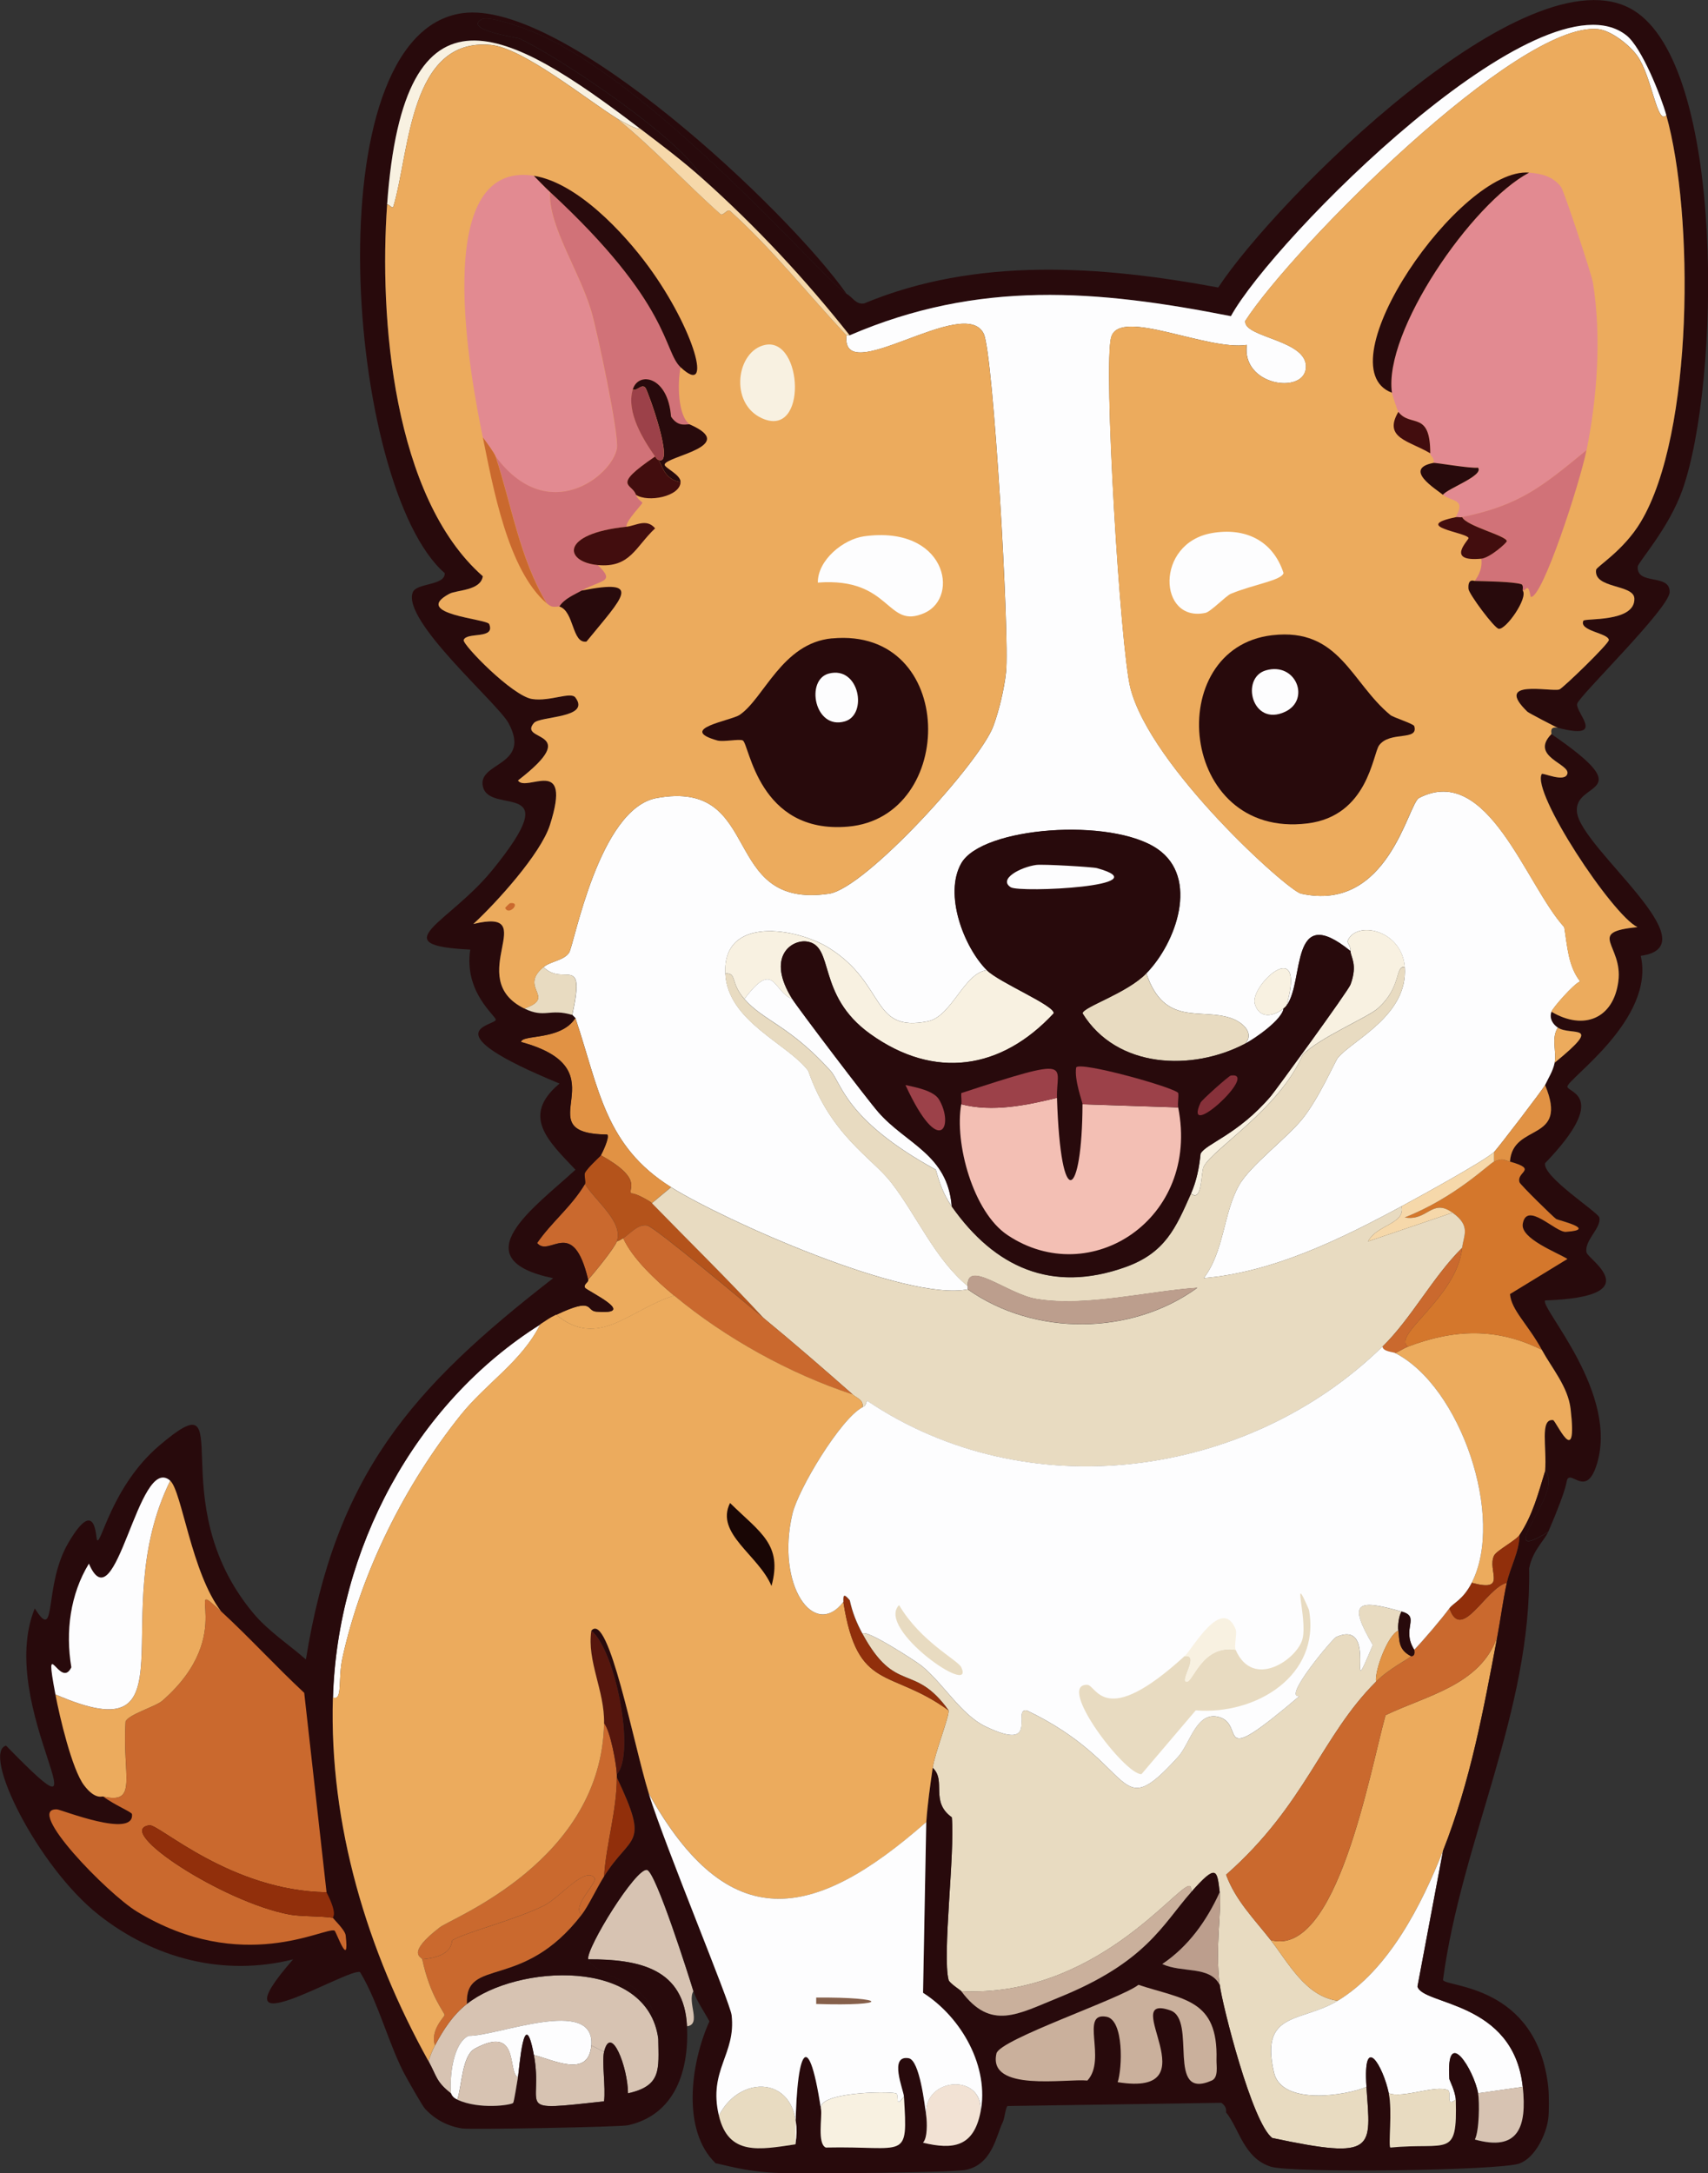 <?xml version="1.0" encoding="UTF-8"?>
<svg id="_레이어_2" data-name="레이어_2" xmlns="http://www.w3.org/2000/svg" viewBox="0 0 304.52 387.4"><rect x="0" y="0" width="304.52" height="387.4" fill="#333333" stroke="none"/>
  <defs>
    <style>
      .cls-1 {
        fill: #87313a;
      }

      .cls-2 {
        fill: #e19244;
      }

      .cls-3 {
        fill: #f2e2d4;
      }

      .cls-4 {
        fill: #d17278;
      }

      .cls-5 {
        fill: #280a0c;
      }

      .cls-6 {
        fill: #f6d8aa;
      }

      .cls-7 {
        fill: #e8dbc1;
      }

      .cls-8 {
        fill: #f3bfb4;
      }

      .cls-9 {
        fill: #9c4149;
      }

      .cls-10 {
        fill: #d4772c;
      }

      .cls-11 {
        fill: #ecab5d;
      }

      .cls-12 {
        fill: #cab09c;
      }

      .cls-13 {
        fill: #e28a91;
      }

      .cls-14 {
        fill: #912f0b;
      }

      .cls-15 {
        fill: #d7c3b2;
      }

      .cls-16 {
        fill: #420d0e;
      }

      .cls-17 {
        fill: #fdfdfe;
      }

      .cls-18 {
        fill: #56160d;
      }

      .cls-19 {
        fill: #bc9e8d;
      }

      .cls-20 {
        fill: #190605;
      }

      .cls-21 {
        fill: #f8f1e1;
      }

      .cls-22 {
        fill: #b4531b;
      }

      .cls-23 {
        fill: #86604b;
      }

      .cls-24 {
        fill: #ca692e;
      }
    </style>
  </defs>
  <g id="_레이어_1-2" data-name="레이어_1">
    <g>
      <path class="cls-5" d="M277.74,129.72c-.3-.08-5.18-2.63-5.4-2.84-6.17-5.95,4.14-3.5,5.69-3.98.6-.18,8.88-8.19,8.82-8.82-.12-1.25-5.34-1.59-4.55-3.41.04-.54,9.26.37,9.1-3.98-.1-2.59-7.32-1.7-6.82-5.12.08-.58,4.89-3.4,7.96-8.53,9.46-15.78,9.5-54.93,4.55-72.51-.99-3.51-4.39-12.06-7.11-14.22-15.07-11.95-63.02,36.38-70.52,50.05-23.94-4.72-45-6.47-67.96,3.41-7.9-9.98-16.66-19.39-26.16-27.87-3.44-6.93-25.75-21.8-32.7-25.02-.42-.2-9.9-1.52-6.82-3.41,1.19-.73,6.38,1.12,7.96,1.71,22.05,8.2,53.57,45.3,57.16,47.2,1.11.59,1.61,1.95,3.13,1.71,20.04-8.35,42.24-6.72,63.13-2.84,10.09-15.42,55.2-60.67,73.93-49.48,16.59,9.91,15.57,66.67,8.82,85.59-2.48,6.94-7.91,12.86-7.96,13.65-.22,3.4,5.81,1.16,5.69,4.55-.11,2.95-16.28,18.63-16.49,19.91-.28,1.63,5.31,6.52-3.41,4.27Z"/>
      <path class="cls-5" d="M276.61,130.86c16.24,11.12,3.88,8.21,4.55,13.93.76,6.5,24.19,23.85,11.37,25.59,2.59,11.32-13.08,21.92-13.08,23.32,0,1.08,7.64,1.58-3.98,13.65-.44,2.44,9.43,8.71,9.67,9.67.45,1.83-2.75,4.11-2.27,6.26.27,1.22,11.28,7.89-7.39,8.53-1.02,1.22,13.47,16.72,9.1,29.57-1.82,5.34-4.3.93-5.12,2.27-.27.44.23.92-3.41,9.38-8.81,5.48-.46-4.04,0-8.25.25-2.27-.58-2.43-.57-2.56.36-4.23-.97-9.35,1.42-9.1.53.05,4.42,9.16,3.13-1.99-.46-3.95-3.33-7.24-5.12-10.52-2.51-4.61-5.43-7.04-5.69-9.95l10.24-6.26c-1.84-1.16-8.4-3.61-7.96-6.26.69-4.14,5.84,1.54,7.68,1.42,5.87-.37-1.43-2.09-1.71-2.27-.53-.35-6.39-6.1-6.54-6.54-.67-1.92,3.43-2.25-1.71-3.7.47-7.02,10.57-3.32,6.26-13.65.63-1.35,1.4-2.47,1.71-3.98,8.92-7.29,2.95-4.68.57-6.26-.81-.53-1.58-1.56-1.14-2.84,5.75,3.41,11.07,1.26,11.94-5.4.86-6.56-5.87-8.76,3.41-9.67-4.49-2.16-18.97-24.07-17.06-27.3.16-.28,4.04,1.56,4.55,0,.59-1.82-6.77-3.07-2.84-7.11Z"/>
      <path class="cls-17" d="M297.08,20.53c-1.61,1.89-2.56-6.85-5.12-10.52-1.36-1.95-4.74-4.63-7.11-4.83-14.4-1.25-54.36,38.92-62.84,52.04-.28,3.04,11.48,3.34,10.81,8.53-.6,4.57-11.49,2.92-10.52-4.27-7.08,1.09-22.58-6.67-24.17-1.42-1.47,4.82,1.62,55.48,3.41,62.56,3.58,14.15,28.07,36.16,30.43,36.68,15.61,3.44,19.03-16.02,21.04-17.06,12.25-6.33,19.02,15.49,25.88,23.03.58,3.46.7,6.91,2.84,9.67-1.21.49-4.89,4.75-5.12,5.4-.45,1.28.33,2.31,1.14,2.84-1.24,1.9-.17,4.3-.57,6.26-.31,1.51-1.07,2.63-1.71,3.98-.32.68-8.54,11.44-9.1,11.94-1.86,1.67-13.12,7.85-16.49,9.67-10.82,5.83-22.84,11.75-35.26,12.8,3.65-4.78,3.46-11.46,6.26-16.49,1.99-3.58,8.58-8.44,11.37-11.94,2.97-3.72,5.78-10.22,6.26-10.81,2.54-3.14,12.58-7.54,11.94-16.21-.47-6.34-7.94-8.23-9.95-5.12-.63.97.3.9.28,2.27-10.92-8.9-8.17,5.3-11.37,9.67,3.53-12.84-6.62-3.54-5.69-.28.82,2.84,3.44,2.23,5.12.85-.25,2-5.07,5.33-6.82,6.26,1.67-1.85-.4-3.82-2.56-4.55-5.44-1.85-11.84,1.56-15.07-7.96,5.32-5.43,9.48-17.03,1.99-22.18-8.24-5.66-31.27-3.95-34.98,2.56-3.13,5.49.43,14.92,4.55,19.05-4.07.45-6.24,8.23-10.52,9.1-10.24,2.07-7.35-6.64-17.63-13.08-5.66-3.54-19-5.88-18.48,4.55.42,8.57,11.19,12.53,14.79,17.35,4.02,11.55,11.4,15.53,14.79,19.91,4.67,6.04,7.71,13.51,13.65,18.48v.57c-11.05,2.22-43.57-12.36-52.89-18.2-11.82-7.41-12.83-17.47-17.06-30.14l-.57-.57c2.43-11.13-1.48-4.94-5.12-8.53,1.23-1.03,3.64-1.18,4.55-2.56.91-1.38,5.31-25.72,15.64-27.58,19.2-3.46,11.08,19.93,30.71,17.06,6.47-.94,26.86-23.34,29.29-29.86,1.03-2.78,1.97-6.74,2.27-9.67.66-6.21-2.26-56.72-3.98-60.29-3.43-7.12-25.56,9.98-24.46.28h.57c22.96-9.89,44.02-8.13,67.96-3.41,7.5-13.67,55.45-62,70.52-50.05,2.72,2.15,6.12,10.7,7.11,14.22Z"/>
      <path class="cls-15" d="M117.36,363.47c.06,5.37.64,8.33-5.4,9.67-.02-4.68-3.04-12.49-4.27-7.39l-2.27-1.14c.71-8.88-16.86-1.59-21.9-1.71-2.82,1.43-3.35,7.35-3.13,10.24-2.7-2.11-2.52-3.05-3.98-5.69.18-.77.78-2.18,1.14-2.84,1.52-2.81,3.12-5.36,5.69-7.39,8.84-7.02,32.24-8.42,34.12,6.26Z"/>
      <path class="cls-15" d="M123.62,354.94c-1.14,1.96,1.51,5.92-1.14,6.26-.49-10.25-8.41-11.98-17.63-11.94-.37-1.96,8.58-16.47,10.52-15.92,1.57.45,7.42,18.88,8.25,21.61Z"/>
      <path class="cls-17" d="M59.35,302.62c.78-26.34,14.44-52.37,36.97-66.54-3.27,6.61-9.66,10.5-14.22,16.21-9.83,12.31-17.65,27.79-21.04,43.22-.86,3.91.1,7.71-1.71,7.11Z"/>
      <path class="cls-2" d="M119.64,211.62l-3.41,2.84c-.3-.31-2.91-1.83-3.7-1.71-.63-.91,2.2-2.59-5.4-6.82.33-.61,1.57-3.17,1.14-3.7-15.2-.15,3.26-11.43-15.36-16.49.06-1.4,7.05-.18,9.67-4.27,4.23,12.67,5.24,22.73,17.06,30.14Z"/>
      <path class="cls-22" d="M116.23,214.46c6.63,6.82,13.46,13.48,19.91,20.47-2.57-2.12-19.45-16.28-20.76-16.49-1.68-.27-3.01,1.49-4.27,2.27-.33.2-.75.48-1.14.57,1.24-3.48-3.87-7.25-5.69-10.24.19-.33-.2-1.62,0-1.99.54-1.01,2.74-2.94,2.84-3.13,7.6,4.24,4.77,5.92,5.4,6.82.79-.12,3.4,1.4,3.7,1.71Z"/>
      <path class="cls-11" d="M120.21,230.96c-7.95,2.45-13.46,9.67-21.04,3.41,6.84-3.24,5.24-.72,7.11-.57,7.8.65-1.77-3.76-1.99-4.27-.29-.67.68-.95.57-1.42,1.26-1.39,4.7-5.66,5.12-6.82.39-.09.81-.36,1.14-.57,1.69,3.73,5.96,7.62,9.1,10.24Z"/>
      <path class="cls-17" d="M105.42,364.61c-.47,5.93-6.85,2.51-10.24,1.71-1.76-9.51-2.59,2.5-2.84,3.98-1.93-.93.41-9.49-7.68-5.12-2.32,1.26-2.31,6.74-3.13,9.1-1.03-.47-1.07-1.09-1.14-1.14-.22-2.88.31-8.81,3.13-10.24,5.04.12,22.6-7.17,21.9,1.71Z"/>
      <path class="cls-24" d="M109.97,221.29c-.42,1.17-3.86,5.43-5.12,6.82-2.71-11.47-6.87-3.86-9.1-6.54,2.64-3.82,6.08-6.41,8.53-10.52,1.82,2.99,6.93,6.76,5.69,10.24Z"/>
      <path class="cls-15" d="M107.7,365.75c-.42,1.76.31,6.3,0,8.82-16.6,1.8-10.72,1.43-12.51-8.25,3.39.8,9.76,4.23,10.24-1.71l2.27,1.14Z"/>
      <path class="cls-5" d="M150.92,52.38c-3.59-1.91-35.11-39-57.16-47.2-1.58-.59-6.78-2.43-7.96-1.71-3.08,1.89,6.4,3.22,6.82,3.41,6.95,3.23,29.26,18.09,32.7,25.02-3.71-3.31-7.44-6.1-11.37-9.1-23.33-17.76-41.92-28.28-44.93,13.65-1.44,20.13,1.06,52.19,17.06,66.26-.37,2.6-4.68,2.43-5.97,3.13-6.83,3.68,6.72,4.44,7.11,5.4,1.14,2.79-4.05,1.35-4.55,2.84-.26.78,8.68,10,12.23,10.52,3.18.47,6.86-1.37,7.68-.28,2.82,3.73-6.29,3.28-7.39,4.55-2.95,3.42,9.01,1.07-2.84,10.24,1.44,2.25,9.75-4.74,5.69,7.96-1.64,5.12-9.48,13.78-13.65,17.63,12.53-3.03-1.96,9.64,9.1,15.07,3.65,1.79,4.48-.06,8.53,1.14l.57.57c-2.61,4.09-9.61,2.87-9.67,4.27,18.62,5.07.16,16.34,15.36,16.49.43.52-.81,3.08-1.14,3.7-.1.19-2.31,2.12-2.84,3.13-.2.37.19,1.67,0,1.99-2.45,4.11-5.89,6.7-8.53,10.52,2.23,2.68,6.39-4.93,9.1,6.54.11.48-.86.75-.57,1.42.22.5,9.79,4.92,1.99,4.27-1.87-.16-.27-2.67-7.11.57-1.35.64-1.7.99-2.84,1.71-22.53,14.17-36.19,40.2-36.97,66.54-.67,22.74,6.11,45.13,17.06,64.84,1.46,2.63,1.28,3.58,3.98,5.69.06.05.11.67,1.14,1.14,3.92,1.8,9.59.97,9.95.57.16-.17.72-3.74.85-4.55.25-1.49,1.09-13.49,2.84-3.98,1.79,9.68-4.09,10.04,12.51,8.25.31-2.52-.42-7.06,0-8.82,1.23-5.09,4.24,2.72,4.27,7.39,6.04-1.34,5.47-4.3,5.4-9.67-.13-11.33-10.48-10.21-12.51-14.22,9.22-.04,17.14,1.7,17.63,11.94.37,7.83-2.08,15.74-10.52,17.63-1.44.32-28.11.8-29.57.57-2.6-.41-4.72-1.53-6.54-3.41-.55-.57-2.79-4.59-3.41-5.69-3.01-5.35-4.9-13.26-8.25-18.77-2.13-.84-26.57,14.41-11.94-2.27-12.42,3.11-24.8-.14-34.69-7.96-10.94-8.65-20.87-28.9-16.49-30.14,19.94,20.47-2.09-6.82,5.12-24.46,4.04,6.39,1.47-3.95,5.97-11.66,4.93-8.44,4.9-1,5.12-.57.66,1.27,2.56-9.5,11.09-16.78,14.91-12.71-.1,9.63,16.78,29.86,2.65,3.18,6.29,5.54,9.38,8.25,5.31-32.92,18.7-48.26,44.08-67.96-16.58-3.46-3.12-12.78,3.98-19.34-4.85-5.12-9.76-9.58-2.84-15.36-23.33-9.61-11.49-10.28-11.37-11.37.07-.69-5.71-4.86-4.55-12.51-15.73-.76-3.82-4.61,3.98-14.22,13.46-16.57-.41-9.62-1.71-14.79-1.11-4.44,8.75-3.64,4.55-11.37-1.95-3.59-19.06-18.27-17.06-23.32.67-1.69,5.82-1.15,5.69-3.41-17.49-15.15-23.74-96.06,3.13-99.81,18.12-2.53,58.03,35.13,68.53,50.05Z"/>
      <path class="cls-24" d="M39.45,287.26c5.04,4.64,9.76,9.82,14.79,14.5l3.98,35.55c-17.11-.25-29.87-12.16-31.56-11.94-6.58.84,13.14,13.74,25.02,15.92,1.95.36,5.47.23,7.68.57.05.19,2.17,2.17,2.27,3.13.72,6.28-1.7-.73-1.99-.85-1.7-.7-16.49,8.01-35.26-3.41-5.18-3.15-20.11-18.45-14.22-18.2.73.03,13.83,5.28,13.37.85-.04-.39-3.1-1.6-5.12-3.13,6.28,1.44,3.38-3.61,3.98-13.37.45-1.24,5.38-2.68,6.54-3.7,13.97-12.18,3.13-22.74,10.52-15.92Z"/>
      <path class="cls-11" d="M39.45,287.26c-7.39-6.81,3.45,3.75-10.52,15.92-1.16,1.02-6.09,2.46-6.54,3.7-.61,9.76,2.3,14.8-3.98,13.37-.16-.12-1.39.66-3.41-1.99-2.17-2.84-4.38-12.29-5.12-16.21,25.36,10.99,8.65-14.12,20.47-38.1,2.07,1.83,3.78,16.44,9.1,23.32Z"/>
      <path class="cls-17" d="M30.35,263.94c-11.83,23.99,4.89,49.09-20.47,38.1-2.14-11.27.86-.73,2.84-4.83-1.07-6.36-.2-13.03,3.13-18.48,4.83,11.26,8.77-19.86,14.5-14.79Z"/>
      <path class="cls-14" d="M58.22,337.31c2.05,4.03,1.08,4.32,1.14,4.55-2.21-.34-5.73-.21-7.68-.57-11.88-2.18-31.6-15.09-25.02-15.92,1.69-.21,14.46,11.69,31.56,11.94Z"/>
      <path class="cls-21" d="M113.95,22.8c.2.71-3.34-1.31-3.98-1.71-5.38-3.33-16.69-12.54-22.46-13.08-14.52-1.36-14.48,19.07-17.35,28.72-.2.69-.66-.34-1.14-.28,3.01-41.93,21.6-31.41,44.93-13.65Z"/>
      <path class="cls-15" d="M92.34,370.3c-.14.81-.7,4.38-.85,4.55-.36.4-6.03,1.23-9.95-.57.82-2.36.81-7.84,3.13-9.1,8.09-4.37,5.75,4.19,7.68,5.12Z"/>
      <path class="cls-7" d="M102.01,180.91c-4.05-1.2-4.88.65-8.53-1.14,5.86-2.06-1.12-3.6,3.41-7.39,3.64,3.59,7.54-2.6,5.12,8.53Z"/>
      <path class="cls-7" d="M249.88,287.26c-.49.8-.7,2.54-.57,3.41-1.83.72-4.23,7.04-3.98,9.1-9.8,9.78-12.54,21.91-26.73,34.41,1.69,4.6,5.05,7.93,7.96,11.66,3.23,4.14,6.21,10,11.94,10.81-6.55,3.95-13.94,1.79-11.37,12.8,1.38,5.93,12.8,4.12,16.49,2.56.75,11.01,1.91,13.07-16.78,9.1-3.61-2.61-8.93-23.73-9.38-27.3-.86-6.71.39-13.23,0-16.49-.48-4-.52-5.21-5.12,0,.02-.42.1-1.12-.28-1.14-2.31-.09-16.89,19.94-40.66,18.77-.1-.13-2.13-1.44-2.27-1.99-1.16-4.39,1.15-22.67.57-29.01-3.93-2.8-.93-6.54-3.41-8.82.37-2.61,2.97-9.13,2.84-10.24-6.19-8.64-9.41-2.71-15.36-13.65.43-1.02,9.61,4.95,10.52,5.69,3.84,3.11,7.05,8.73,11.37,10.81,9.95,4.78,4.64-3.24,7.39-2.84,19.99,9.56,15.66,20.76,27.01,8.25,2.09-2.3,3.23-8.05,7.11-7.11,5.28,1.29-1.46,9.88,14.5-3.7-3.15.52,5.91-10.24,6.54-10.52,7.93-3.5,1.34,13.86,6.54,1.42-4.47-7.65-2.89-8.25,5.12-5.97Z"/>
      <path class="cls-11" d="M257.27,329.92c-3.76,9.53-9.68,21.25-18.77,26.73-5.74-.8-8.71-6.67-11.94-10.81,11.79,3.21,17.64-29.91,20.47-40.1,7.27-3.51,16.87-5.31,19.91-13.93-2.45,13.01-4.76,25.68-9.67,38.1Z"/>
      <path class="cls-24" d="M268.65,282.14c-.69,3.17-1.1,6.46-1.71,9.67-3.04,8.62-12.64,10.42-19.91,13.93-2.83,10.19-8.69,43.3-20.47,40.1-2.92-3.73-6.28-7.06-7.96-11.66,14.19-12.5,16.93-24.63,26.73-34.41,2.39-2.38,5.73-3.99,6.26-4.55.04-.05.78.17.57-1.14,1.61-1.68,4.97-5.63,6.26-7.39,2.14,6.17,6.48-3.61,10.24-4.55Z"/>
      <path class="cls-17" d="M271.49,372l-7.96,1.14c-.72-4.14-5.77-12.32-5.12-2.56.01.19,1.1,2.31,1.14,3.7-1.94,1.44-.65-1.38-1.42-1.71-2.25-.95-7.94,1.52-10.52.57-1.01-4.85-4.65-11.02-3.98-1.14-3.69,1.56-15.11,3.37-16.49-2.56-2.57-11,4.82-8.85,11.37-12.8,9.09-5.48,15.01-17.2,18.77-26.73l-4.55,24.17c.89,3.38,17.13,2.49,18.77,17.91Z"/>
      <path class="cls-11" d="M274.9,240.63c1.79,3.28,4.66,6.57,5.12,10.52,1.3,11.15-2.6,2.05-3.13,1.99-2.4-.25-1.07,4.87-1.42,9.1-1.23,4.03-2.19,7.79-4.55,11.37-.67,1.02-4.11,2.77-4.55,3.7-1.26,2.64,2.5,6.59-3.98,4.83,5.97-11.62-1.98-35.01-13.65-40.95.77-.31,1.5-.84,2.27-1.14,8.23-3.15,15.92-3.43,23.89.57Z"/>
      <path class="cls-5" d="M276.04,273.04c-.67,1.57-2.76,3.24-3.41,6.54.45,25.47-12.05,48.5-15.36,73.37.62,1.3,16.73.79,18.77,19.05.14,1.29.16,4.45,0,5.69-.36,2.77-2.33,6.93-5.12,7.96-3.47,1.29-40.7,1.75-44.36.57-4.86-1.56-5.63-6.84-7.96-9.67-.06-.07.29-.93-.85-1.71l-38.1.57c-.37.19-.53,2.19-.85,2.84-1.15,2.3-1.83,7.52-6.54,8.53-2.49.53-27.89.71-33.27.57-6.09-.16-10.51-1.67-11.37-1.71-6.12-5.8-4.5-17.89-1.14-25.31-.83-1.62-2.34-3.72-2.84-5.4-.83-2.73-6.67-21.17-8.25-21.61-1.94-.55-10.89,13.96-10.52,15.92,2.03,4,12.38,2.89,12.51,14.22-1.88-14.67-25.29-13.27-34.12-6.26-.34-8.48,9.92-2.17,20.47-15.92,1.19-1.55,2.65-4.71,3.98-6.82,4.87-7.73,8.2-5.12,2.27-17.63,0-.19,0-.38,0-.57,3.36-3.63-.24-22.13-4.55-25.59,3.09-3.56,7.53,20.35,10.24,29.01,3.01,9.64,14.52,37.25,14.79,39.53.82,6.99-4.2,9.79-2.27,17.91,1.7,7.19,7.19,6.08,13.65,5.12-.06-16.14,2.15-22.11,4.55-6.26.22,1.45-.69,6.14.85,6.82,14.36-.32,14.65,2.57,13.93-9.1-.07-1.17-2.75-7.43.85-6.82,1.97.33,2.86,8.39,3.13,10.24.17,1.19.25,3.98-.57,4.83,5.42,1.3,9,.72,10.24-5.4,1.62-8.04-3.31-16.92-10.24-21.33l.57-30.43c.22-3.24.68-6.46,1.14-9.67,2.48,2.28-.52,6.02,3.41,8.82.58,6.33-1.73,24.61-.57,29.01.15.55,2.18,1.86,2.27,1.99,5.28,7.13,10.14,4.05,17.35,1.14,15.61-6.3,18.48-12.97,23.6-18.77,4.6-5.21,4.64-4,5.12,0-2.32,5.07-5.55,9.64-10.24,12.8,3.59,1.65,8.41.25,10.24,3.7.46,3.57,5.78,24.69,9.38,27.3,18.69,3.97,17.53,1.91,16.78-9.1-.67-9.89,2.97-3.71,3.98,1.14.66,3.17-.12,9.38.28,9.67,10.35-.97,11.95,2.04,11.66-8.53-.04-1.39-1.12-3.5-1.14-3.7-.65-9.76,4.4-1.58,5.12,2.56.27,1.58.22,6.65-.57,8.25,7.72,2.15,9.3-2.18,8.53-9.38-1.64-15.42-17.88-14.54-18.77-17.91l4.55-24.17c4.91-12.43,7.22-25.1,9.67-38.1.6-3.21,1.01-6.5,1.71-9.67.62-2.85,2.24-5.52,2.27-8.53,2.36-3.58,3.32-7.35,4.55-11.37-.01.13.82.29.57,2.56-.46,4.21-8.81,13.73,0,8.25Z"/>
      <path class="cls-12" d="M202.96,353.8c8,2.66,14.24,2.5,13.93,13.37-.03,1.08.39,3.15-.85,3.7-8.28,3.65-2.54-10.84-7.39-12.51-9.49-3.27,7.67,15.54-9.38,12.8.82-2.42,1.14-11.07-1.99-11.66-4.85-.9.12,7.57-3.41,11.37-3.74-.38-17.82,2.12-16.21-4.83.58-2.52,22.1-9.72,25.31-12.23Z"/>
      <path class="cls-24" d="M109.97,316.27c0,.19,0,.38,0,.57.03,5.8-1.9,11.87-2.27,17.63-1.33,2.12-2.79,5.27-3.98,6.82-1.96-1.39,2.91-5.73,2.27-6.54-1.66-2.11-6.16,3.45-8.82,4.83-4.77,2.48-14.07,4.84-16.49,6.26-.3.18.42,2.9-5.4,3.41-.08-.39-2.99-.98,3.13-5.69,2.25-1.74,28.87-11.89,29.29-36.4,1.14,1.35,2.24,7.49,2.27,9.1Z"/>
      <path class="cls-24" d="M103.71,341.29c-10.55,13.75-20.82,7.44-20.47,15.92-2.57,2.04-4.17,4.58-5.69,7.39-.93-2.7,1.7-5.1,1.71-5.4,0-.54-2.55-3.26-3.98-9.95,5.82-.51,5.1-3.24,5.4-3.41,2.42-1.42,11.72-3.77,16.49-6.26,2.65-1.38,7.15-6.95,8.82-4.83.64.81-4.23,5.15-2.27,6.54Z"/>
      <path class="cls-12" d="M212.34,337.31c-5.12,5.8-7.99,12.47-23.6,18.77-7.21,2.91-12.06,5.99-17.35-1.14,23.77,1.18,38.36-18.86,40.66-18.77.38.01.3.71.28,1.14Z"/>
      <path class="cls-21" d="M161.16,373.71c.72,11.67.43,8.78-13.93,9.1-1.54-.68-.63-5.37-.85-6.82-.82-3,11.57-3.26,13.37-2.84.67.15-.31,2.99,1.42.57Z"/>
      <path class="cls-7" d="M141.82,382.24c-6.46.96-11.94,2.07-13.65-5.12,4.03-7.97,15.37-7.03,13.65,5.12Z"/>
      <path class="cls-7" d="M259.55,374.28c.29,10.57-1.31,7.56-11.66,8.53-.4-.29.38-6.49-.28-9.67,2.58.95,8.27-1.52,10.52-.57.78.33-.52,3.15,1.42,1.71Z"/>
      <path class="cls-3" d="M174.8,376.55c-1.24,6.12-4.82,6.7-10.24,5.4.82-.85.74-3.64.57-4.83-.67-6.89,10.31-7.76,9.67-.57Z"/>
      <path class="cls-15" d="M271.49,372c.77,7.2-.81,11.53-8.53,9.38.79-1.6.84-6.67.57-8.25l7.96-1.14Z"/>
      <path class="cls-19" d="M217.46,353.8c-1.83-3.45-6.64-2.05-10.24-3.7,4.69-3.15,7.92-7.72,10.24-12.8.39,3.26-.86,9.79,0,16.49Z"/>
      <path class="cls-18" d="M109.97,316.27c-.03-1.61-1.14-7.75-2.27-9.1.1-5.82-3.09-11.08-2.27-16.49,4.31,3.46,7.91,21.96,4.55,25.59Z"/>
      <path class="cls-14" d="M268.65,282.14c-3.76.94-8.1,10.72-10.24,4.55.73-1,2.4-1.47,3.98-4.55,6.48,1.76,2.72-2.2,3.98-4.83.44-.93,3.88-2.68,4.55-3.7-.04,3.01-1.65,5.68-2.27,8.53Z"/>
      <path class="cls-14" d="M107.7,334.47c.37-5.76,2.3-11.83,2.27-17.63,5.92,12.51,2.59,9.9-2.27,17.63Z"/>
      <path class="cls-10" d="M269.21,207.07c5.13,1.44,1.04,1.78,1.71,3.7.15.44,6.01,6.19,6.54,6.54.28.19,7.58,1.9,1.71,2.27-1.84.12-6.98-5.56-7.68-1.42-.44,2.64,6.12,5.1,7.96,6.26l-10.24,6.26c.26,2.91,3.17,5.34,5.69,9.95-7.97-4-15.65-3.72-23.89-.57-2.91-2.14,8.76-8.75,9.67-17.63.22-2.15,1.63-3.87-1.71-6.26-3.73-2.66-4.43,1.56-8.53.85,8.99-3.53,15.05-9.59,15.92-9.95,1.56-.65,1.6-.35,2.84,0Z"/>
      <path class="cls-2" d="M269.21,207.07c-1.24-.35-1.28-.65-2.84,0v-1.71c.56-.5,8.78-11.26,9.1-11.94,4.31,10.33-5.78,6.63-6.26,13.65Z"/>
      <path class="cls-11" d="M277.18,189.44c.4-1.96-.67-4.36.57-6.26,2.38,1.58,8.35-1.03-.57,6.26Z"/>
      <path class="cls-7" d="M250.45,172.38c.64,8.67-9.4,13.07-11.94,16.21-.47.58-3.29,7.09-6.26,10.81-2.8,3.5-9.39,8.36-11.37,11.94-2.79,5.03-2.61,11.71-6.26,16.49,12.42-1.05,24.44-6.96,35.26-12.8.73,3.18-4.39,3.22-5.97,6.26l15.07-5.12c3.34,2.39,1.93,4.1,1.71,6.26-5.21,5.14-9.05,12.58-14.22,17.63-24.17,23.61-63.45,28.79-91.85,9.67-.46.56-.04.72-.85,1.14.23-1.34-.98-1.63-1.71-2.27-5.2-4.59-10.57-9.24-15.92-13.65-6.45-6.99-13.28-13.65-19.91-20.47l3.41-2.84c9.32,5.84,41.84,20.42,52.89,18.2,11.87,8.4,29.19,8.27,40.95-.28-8.84.59-19.91,3.47-28.72,1.99-5.1-.85-12.46-7.22-12.23-2.27-5.94-4.97-8.98-12.45-13.65-18.48-3.38-4.38-10.77-8.36-14.79-19.91-3.59-4.81-14.37-8.77-14.79-17.35,2.17-.12.82,1.57,3.41,4.55,3.45,3.96,8.03,4.7,15.36,12.8,1.98,2.19,2.57,8.75,18.77,17.63.7,2.42,1.37,4.45,2.84,6.54,7.63,10.84,17.79,15.54,31,10.81,7.07-2.53,8.96-6.98,11.66-13.08,2.07,1.63,1.73-3.8,2.27-4.83,1.7-3.21,13.55-10.35,17.63-19.91,2.83-2.97,11.57-6.66,13.37-8.25,4.37-3.87,3.01-7.61,4.83-7.39Z"/>
      <path class="cls-21" d="M175.94,172.95c2.2,2.21,12.04,6.25,11.94,7.68-9.36,10.1-21.28,11.88-32.7,3.7-9.77-7-6.25-15.83-11.37-16.49-2.7-.35-7.25,2.74-2.56,10.24-3.47-1.28-3.1-7.2-8.53,0-2.6-2.98-1.25-4.67-3.41-4.55-.51-10.43,12.83-8.09,18.48-4.55,10.28,6.44,7.39,15.15,17.63,13.08,4.29-.87,6.46-8.65,10.52-9.1Z"/>
      <path class="cls-7" d="M222.01,186.03c-9.47,4.98-22.92,4.46-29.01-5.4.16-1.17,7.86-3.52,11.37-7.11,3.23,9.53,9.63,6.12,15.07,7.96,2.16.73,4.23,2.7,2.56,4.55Z"/>
      <path class="cls-21" d="M250.45,172.38c-1.82-.22-.46,3.52-4.83,7.39-1.79,1.59-10.54,5.28-13.37,8.25-4.08,9.55-15.93,16.7-17.63,19.91-.55,1.03-.21,6.46-2.27,4.83,1-2.26,1.46-4.65,1.71-7.11.93-1.79,6.61-3.33,12.51-10.24.79-.93,13.8-18.76,14.22-19.91,1.34-3.65-.01-4.91,0-5.97.02-1.38-.91-1.3-.28-2.27,2.01-3.11,9.49-1.22,9.95,5.12Z"/>
      <path class="cls-19" d="M172.53,229.82v-.57c-.23-4.95,7.13,1.42,12.23,2.27,8.81,1.47,19.89-1.4,28.72-1.99-11.76,8.55-29.07,8.69-40.95.28Z"/>
      <path class="cls-6" d="M266.37,207.07c-.87.36-6.93,6.42-15.92,9.95,4.1.71,4.81-3.51,8.53-.85l-15.07,5.12c1.58-3.04,6.7-3.08,5.97-6.26,3.37-1.82,14.64-8,16.49-9.67v1.71Z"/>
      <path class="cls-21" d="M229.4,179.2c-.26.35-.28.33-.57.57-1.68,1.38-4.3,1.99-5.12-.85-.94-3.25,9.22-12.56,5.69.28Z"/>
      <path class="cls-11" d="M297.08,20.53c4.95,17.58,4.91,56.73-4.55,72.51-3.07,5.13-7.88,7.95-7.96,8.53-.49,3.42,6.73,2.53,6.82,5.12.16,4.35-9.06,3.44-9.1,3.98-.79,1.82,4.43,2.16,4.55,3.41.06.62-8.22,8.63-8.82,8.82-1.55.48-11.86-1.97-5.69,3.98.22.21,5.11,2.77,5.4,2.84-1.62-.28-1.02,1.02-1.14,1.14-3.93,4.04,3.44,5.29,2.84,7.11-.51,1.56-4.39-.28-4.55,0-1.9,3.23,12.57,25.14,17.06,27.3-9.28.91-2.55,3.11-3.41,9.67-.87,6.66-6.19,8.82-11.94,5.4.23-.66,3.91-4.92,5.12-5.4-2.15-2.75-2.26-6.21-2.84-9.67-6.86-7.55-13.62-29.36-25.88-23.03-2.02,1.04-5.43,20.5-21.04,17.06-2.36-.52-26.84-22.54-30.43-36.68-1.79-7.08-4.88-57.74-3.41-62.56,1.6-5.25,17.09,2.51,24.17,1.42-.97,7.18,9.93,8.84,10.52,4.27.68-5.19-11.09-5.49-10.81-8.53,8.48-13.12,48.44-53.29,62.84-52.04,2.37.21,5.75,2.88,7.11,4.83,2.56,3.67,3.51,12.41,5.12,10.52Z"/>
      <path class="cls-13" d="M282.86,80.24c-7.9,6.5-11.92,9.85-22.18,11.94-.34.07-.79-.07-1.14,0,1.9-3.35-.74-2.7-2.27-3.98.82-1.15,7.34-3.41,6.26-4.83-1.46.15-7.57-.93-7.96-.85.27-.94-.57-1.16-.57-1.71.01-7.7-3.52-4.55-5.69-7.39-.11-.14-1.07-2.92-1.14-3.41-1.56-10.9,14.21-33.81,24.46-39.24,2.21.18,4.3.69,5.69,2.56.55.74,5.46,15.63,5.69,17.06,1.54,9.71.76,20.43-1.14,29.86Z"/>
      <path class="cls-4" d="M282.86,80.24c-1.16,5.77-7.9,26.6-9.95,26.16-.52-2.84-.83-.94-1.42-1.14-.06-.02.21-.99-.28-1.14-1.6-.46-6.17-.51-8.25-.57.06-.22,1.46-1.75,1.14-3.98,1.55-.15,4.58-2.85,4.55-3.13-.1-.97-7.21-2.66-7.96-4.27,10.26-2.09,14.28-5.45,22.18-11.94Z"/>
      <path class="cls-17" d="M216.04,95.03c5.94-1.05,10.9,1.29,12.8,7.11-.28,1.31-5.28,2.01-9.38,3.7-.9.37-3.58,3.21-4.55,3.41-8.39,1.78-9.04-12.42,1.14-14.22Z"/>
      <path class="cls-5" d="M272.63,30.77c-10.25,5.44-26.01,28.35-24.46,39.24-12.4-4.63,12.18-40.26,24.46-39.24Z"/>
      <path class="cls-5" d="M262.96,103.56c2.08.06,6.65.11,8.25.57.49.14.22,1.12.28,1.14.97,1.34-2.96,6.97-4.27,6.82-.79-.09-5.33-6.21-5.4-7.11-.16-2.09,1.11-1.33,1.14-1.42Z"/>
      <path class="cls-16" d="M259.55,92.19c.34-.07.79.07,1.14,0,.76,1.6,7.86,3.29,7.96,4.27.03.27-3,2.98-4.55,3.13-6.54.61-2.14-3.38-2.27-3.7-.44-1.01-10.27-2.04-2.27-3.7Z"/>
      <path class="cls-5" d="M257.27,88.21c-1.24-1.03-7.21-4.62-1.71-5.69.39-.08,6.5,1.01,7.96.85,1.08,1.42-5.44,3.69-6.26,4.83Z"/>
      <path class="cls-16" d="M255,80.81c-3.69-2.24-8.46-2.67-5.69-7.39,2.17,2.84,5.7-.31,5.69,7.39Z"/>
      <path class="cls-5" d="M226.84,113.23c11.97-1.38,14.02,8.42,21.04,14.22.54.45,4.14,1.56,4.27,1.99.8,2.71-4.34.81-6.26,3.41-1.16,1.58-1.98,12.61-12.8,13.93-22.99,2.81-25.93-31.29-6.26-33.55Z"/>
      <path class="cls-17" d="M225.71,119.49c5.35-1.53,8,5.24,3.41,7.39-5.9,2.77-8.03-6.07-3.41-7.39Z"/>
      <path class="cls-24" d="M136.13,234.94c5.36,4.41,10.72,9.06,15.92,13.65-11.2-3.66-22.77-10.08-31.85-17.63-3.14-2.61-7.41-6.51-9.1-10.24,1.25-.79,2.59-2.55,4.27-2.27,1.31.21,18.19,14.38,20.76,16.49Z"/>
      <path class="cls-11" d="M152.06,248.59c.73.64,1.93.93,1.71,2.27-3.88,2.01-11.48,14.6-12.51,19.05-2.95,12.68,3.87,22.44,9.1,15.64,2.54,16.14,8.3,11.74,18.77,19.34.12,1.11-2.47,7.63-2.84,10.24-.45,3.21-.92,6.43-1.14,9.67-20.15,17.72-35.2,20.41-49.48-5.12-2.7-8.66-7.15-32.57-10.24-29.01-.82,5.42,2.37,10.67,2.27,16.49-.42,24.5-27.03,34.66-29.29,36.4-6.12,4.71-3.21,5.3-3.13,5.69,1.43,6.69,3.98,9.42,3.98,9.95,0,.3-2.63,2.71-1.71,5.4-.36.67-.96,2.07-1.14,2.84-10.95-19.71-17.73-42.09-17.06-64.84,1.81.6.85-3.2,1.71-7.11,3.4-15.43,11.22-30.91,21.04-43.22,4.56-5.71,10.94-9.6,14.22-16.21,1.14-.72,1.5-1.07,2.84-1.71,7.58,6.26,13.09-.97,21.04-3.41,9.08,7.55,20.65,13.97,31.85,17.63Z"/>
      <path class="cls-20" d="M130.16,267.92c5.38,5.28,9.41,7.39,7.39,14.79-2.29-5.51-10.11-9.35-7.39-14.79Z"/>
      <path class="cls-14" d="M153.76,291.24c5.94,10.94,9.17,5.01,15.36,13.65-10.47-7.6-16.23-3.2-18.77-19.34-.08-1.48.21-1.36,1.14-.28.47,2.19,1.21,4.02,2.27,5.97Z"/>
      <path class="cls-2" d="M249.31,290.67c.24,1.64-.09,3.37,2.27,4.55-.53.56-3.87,2.17-6.26,4.55-.25-2.06,2.15-8.38,3.98-9.1Z"/>
      <path class="cls-17" d="M165.14,324.8l-.57,30.43c6.92,4.41,11.86,13.29,10.24,21.33.64-7.19-10.34-6.32-9.67.57-.27-1.84-1.16-9.9-3.13-10.24-3.6-.61-.92,5.66-.85,6.82-1.73,2.42-.75-.41-1.42-.57-1.8-.41-14.18-.16-13.37,2.84-2.4-15.85-4.61-9.89-4.55,6.26,1.72-12.15-9.62-13.09-13.65-5.12-1.93-8.13,3.09-10.92,2.27-17.91-.27-2.28-11.78-29.89-14.79-39.53,14.28,25.52,29.33,22.84,49.48,5.12Z"/>
      <path class="cls-23" d="M145.52,356.08c12.69-.11,13.51,1.56,0,1.14v-1.14Z"/>
      <path class="cls-24" d="M251.01,240.06c-.78.3-1.5.83-2.27,1.14-.4-.2-2.17-.24-2.27-1.14,5.17-5.05,9.01-12.49,14.22-17.63-.91,8.88-12.58,15.49-9.67,17.63Z"/>
      <path class="cls-17" d="M141.25,178.07c1.06,1.69,13.35,17.9,15.36,20.19,4.96,5.68,12.35,7.51,13.08,16.78-1.47-2.09-2.15-4.12-2.84-6.54-16.2-8.88-16.79-15.44-18.77-17.63-7.32-8.1-11.9-8.84-15.36-12.8,5.43-7.2,5.06-1.28,8.53,0Z"/>
      <path class="cls-5" d="M204.38,173.52c-3.52,3.59-11.21,5.94-11.37,7.11,6.08,9.86,19.53,10.39,29.01,5.4,1.76-.92,6.57-4.25,6.82-6.26.29-.24.31-.22.57-.57,3.2-4.37.45-18.57,11.37-9.67-.01,1.06,1.34,2.33,0,5.97-.42,1.15-13.42,18.98-14.22,19.91-5.91,6.91-11.59,8.44-12.51,10.24-.25,2.46-.71,4.84-1.71,7.11-2.7,6.1-4.59,10.55-11.66,13.08-13.2,4.73-23.37.03-31-10.81-.73-9.27-8.12-11.1-13.08-16.78-2-2.29-14.3-18.5-15.36-20.19-4.69-7.5-.14-10.58,2.56-10.24,5.13.66,1.6,9.49,11.37,16.49,11.42,8.18,23.34,6.4,32.7-3.7.09-1.43-9.74-5.47-11.94-7.68-4.12-4.13-7.68-13.57-4.55-19.05,3.71-6.51,26.73-8.22,34.98-2.56,7.49,5.15,3.33,16.75-1.99,22.18Z"/>
      <path class="cls-8" d="M188.45,195.7c.67,20.86,4.49,17.83,4.55,1.14l17.06.57c3.95,19.88-15.68,32.61-30.43,22.75-6.17-4.12-9.48-16.45-8.25-23.32,5.58,1.45,11.62.19,17.06-1.14Z"/>
      <path class="cls-9" d="M210.07,197.4l-17.06-.57c0-.33-1.51-4.33-1.14-6.54.52-1.19,17.52,3.54,18.2,4.55.1.81-.15,1.8,0,2.56Z"/>
      <path class="cls-9" d="M188.45,195.7c-5.44,1.33-11.48,2.59-17.06,1.14.11-.62-.07-1.35,0-1.99,20.58-6.76,16.88-4.94,17.06.85Z"/>
      <path class="cls-17" d="M184.76,154.18c1.18-.16,10,.35,10.81.57,11.69,3.22-13.75,4.43-15.36,3.41-2.29-1.45,1.75-3.6,4.55-3.98Z"/>
      <path class="cls-9" d="M161.44,193.42c1.76.37,5.03.99,5.97,2.56,2.76,4.61.17,10.78-5.97-2.56Z"/>
      <path class="cls-1" d="M219.45,191.72c5.24-.73-8.74,12.13-5.4,4.83.21-.47,5.04-4.78,5.4-4.83Z"/>
      <path class="cls-17" d="M248.74,241.19c11.67,5.94,19.62,29.32,13.65,40.95-1.58,3.07-3.25,3.55-3.98,4.55-1.28,1.76-4.64,5.71-6.26,7.39-2.41-3.81,1.21-5.89-2.27-6.82-8.01-2.28-9.59-1.67-5.12,5.97-5.2,12.44,1.39-4.92-6.54-1.42-.63.28-9.69,11.04-6.54,10.52-15.96,13.57-9.23,4.98-14.5,3.7-3.88-.94-5.02,4.81-7.11,7.11-11.36,12.52-7.02,1.31-27.01-8.25-2.75-.4,2.56,7.63-7.39,2.84-4.32-2.08-7.53-7.7-11.37-10.81-.91-.74-10.09-6.71-10.52-5.69-1.06-1.96-1.8-3.79-2.27-5.97-.92-1.07-1.22-1.19-1.14.28-5.23,6.8-12.05-2.96-9.1-15.64,1.03-4.45,8.63-17.04,12.51-19.05.81-.42.4-.58.85-1.14,28.4,19.12,67.68,13.94,91.85-9.67.11.89,1.88.94,2.27,1.14Z"/>
      <path class="cls-5" d="M252.15,294.09c.21,1.31-.53,1.09-.57,1.14-2.36-1.18-2.03-2.91-2.27-4.55-.13-.87.08-2.62.57-3.41,3.49.94-.13,3.02,2.27,6.82Z"/>
      <path class="cls-7" d="M211.2,295.22c2.76-.41-.74,4.23.28,4.55,1.19.37,2.7-6.65,8.82-5.69,3.12,7.22,11.08,1.61,11.94-1.99.87-3.65-2.09-12.65,1.14-5.12,2.11,11.74-9.47,18.77-20.19,17.91l-9.67,11.37c-2.91.2-15.32-16.1-9.67-15.92,1.67.05,2.96,8.05,17.35-5.12Z"/>
      <path class="cls-21" d="M220.3,294.09c-6.12-.96-7.63,6.06-8.82,5.69-1.02-.32,2.47-4.96-.28-4.55,1.41-1.29,6.61-10.79,9.1-4.83.3.71-.3,3.01,0,3.7Z"/>
      <path class="cls-7" d="M160.3,286.12c3.86,6.55,10.49,9.8,11.09,11.09,2.55,5.49-15.3-6.89-11.09-11.09Z"/>
      <path class="cls-11" d="M109.97,21.1c6.5,5.28,12.25,11.52,18.48,17.06.46.41,1.25-.98,1.71-.57,7.55,6.8,13.84,14.81,20.76,22.18-1.1,9.69,21.03-7.4,24.46-.28,1.72,3.56,4.64,54.08,3.98,60.29-.31,2.93-1.24,6.89-2.27,9.67-2.43,6.52-22.82,28.91-29.29,29.86-19.63,2.87-11.51-20.53-30.71-17.06-10.33,1.86-14.73,26.2-15.64,27.58-.91,1.38-3.32,1.53-4.55,2.56-4.53,3.8,2.45,5.34-3.41,7.39-11.06-5.43,3.43-18.1-9.1-15.07,4.17-3.85,12.01-12.51,13.65-17.63,4.07-12.7-4.24-5.71-5.69-7.96,11.86-9.16-.11-6.82,2.84-10.24,1.1-1.27,10.22-.82,7.39-4.55-.82-1.09-4.5.75-7.68.28-3.55-.52-12.49-9.75-12.23-10.52.5-1.5,5.69-.05,4.55-2.84-.39-.96-13.94-1.73-7.11-5.4,1.3-.7,5.6-.53,5.97-3.13-16-14.07-18.51-46.13-17.06-66.26.48-.06.93.97,1.14.28,2.86-9.66,2.83-30.08,17.35-28.72,5.77.54,17.08,9.75,22.46,13.08Z"/>
      <path class="cls-6" d="M113.95,22.8c3.94,3,7.67,5.79,11.37,9.1,9.51,8.48,18.26,17.89,26.16,27.87h-.57c-6.92-7.37-13.21-15.38-20.76-22.18-.46-.41-1.24.98-1.71.57-6.24-5.54-11.98-11.79-18.48-17.06.64.39,4.18,2.42,3.98,1.71Z"/>
      <path class="cls-13" d="M95.18,31.33c.92.91,1.91,1.98,2.84,2.84-.25,6.21,5.22,13.97,7.39,21.33,1.02,3.44,4.99,22.05,4.55,24.46-.92,4.97-12.35,13.9-21.61,1.42-.21-.65-1.69-2.62-2.27-3.41-2.08-10.14-9.7-49.57,9.1-46.64Z"/>
      <path class="cls-4" d="M121.34,65.46c-.55,2.78-.55,8.77,1.71,10.24-.51-.22-2.04.66-3.41-1.42-.54-7.25-5.86-8.11-6.82-4.83-1.21,4.1,1.95,9.06,3.98,11.94-7.95,5.4-4.05,4.74-3.41,6.82.25.81,1.15,1.28,1.14,1.42-.02.26-2.98,3.23-2.84,4.27-11.89,1.24-11.1,6.26-5.12,6.82,3.28,3.14.61,2.59-2.84,4.55-1.35.77-3.1,1.46-3.98,2.84-1.09.07-1.38.2-2.27-.57-4.83-8.04-6.26-17.58-9.1-26.16,9.26,12.48,20.69,3.55,21.61-1.42.44-2.4-3.53-21.01-4.55-24.46-2.18-7.36-7.64-15.11-7.39-21.33,21.69,20.04,20.2,28.35,23.32,31.28Z"/>
      <path class="cls-17" d="M154.05,95.6c14.55-2.01,17.17,10.77,10.81,13.65-6.92,3.13-5.8-6.41-19.05-5.4-.03-4.03,4.56-7.74,8.25-8.25Z"/>
      <path class="cls-5" d="M121.34,65.46c-3.12-2.93-1.63-11.24-23.32-31.28-.94-.87-1.93-1.93-2.84-2.84,7.68,1.2,16.03,10.13,20.47,16.21,8.17,11.17,11.59,23.46,5.69,17.91Z"/>
      <path class="cls-21" d="M136.42,61.48c6.74-1.38,7.61,16.79-.57,13.08-5.89-2.67-4.56-12.03.57-13.08Z"/>
      <path class="cls-5" d="M123.05,75.69c8.71,3.84-4.25,5.61-4.55,7.11-.11.56,2.88,1.8,2.84,3.13-3.01-.47-3.25-3.11-3.98-3.98,3.1,1.43-1.84-12.24-2.27-12.8-.65-.85-1.52.63-2.27.28.96-3.28,6.29-2.41,6.82,4.83,1.37,2.08,2.9,1.2,3.41,1.42Z"/>
      <path class="cls-16" d="M106.56,100.72c-5.98-.56-6.77-5.59,5.12-6.82,1.67-.17,3.57-1.56,5.12.28-3.52,3.3-4.44,7.09-10.24,6.54Z"/>
      <path class="cls-5" d="M99.73,108.11c.88-1.39,2.63-2.08,3.98-2.84,11.05-2.16,7.4,1.07.85,9.1-2.62.39-2.15-5.4-4.83-6.26Z"/>
      <path class="cls-24" d="M88.36,81.38c2.84,8.59,4.27,18.12,9.1,26.16-6.93-5.94-9.56-20.71-11.37-29.57.59.79,2.06,2.76,2.27,3.41Z"/>
      <path class="cls-16" d="M117.36,81.95c.73.87.97,3.51,3.98,3.98-.07,2.58-5.81,3.69-7.96,2.27-.64-2.09-4.53-1.42,3.41-6.82.44.63.54.54.57.57Z"/>
      <path class="cls-24" d="M90.92,161c2.14-.3-.19,2.36-.85.85-.02-.06.79-.84.85-.85Z"/>
      <path class="cls-5" d="M148.36,113.8c22.33-2.08,22.32,31.87,2.84,33.55-16.02,1.39-17.59-14.75-18.77-15.36-.63-.32-3.47.31-4.55,0-7.26-2.06,2.44-3.52,3.98-4.55,4.36-2.93,7.56-12.82,16.49-13.65Z"/>
      <path class="cls-17" d="M147.79,120.06c5.43-1.39,6.97,7.32,2.84,8.53-5.41,1.59-7.1-7.44-2.84-8.53Z"/>
      <path class="cls-9" d="M117.36,81.95s-.13.06-.57-.57c-2.03-2.89-5.19-7.84-3.98-11.94.75.34,1.62-1.13,2.27-.28.43.56,5.37,14.22,2.27,12.8Z"/>
    </g>
  </g>
</svg>